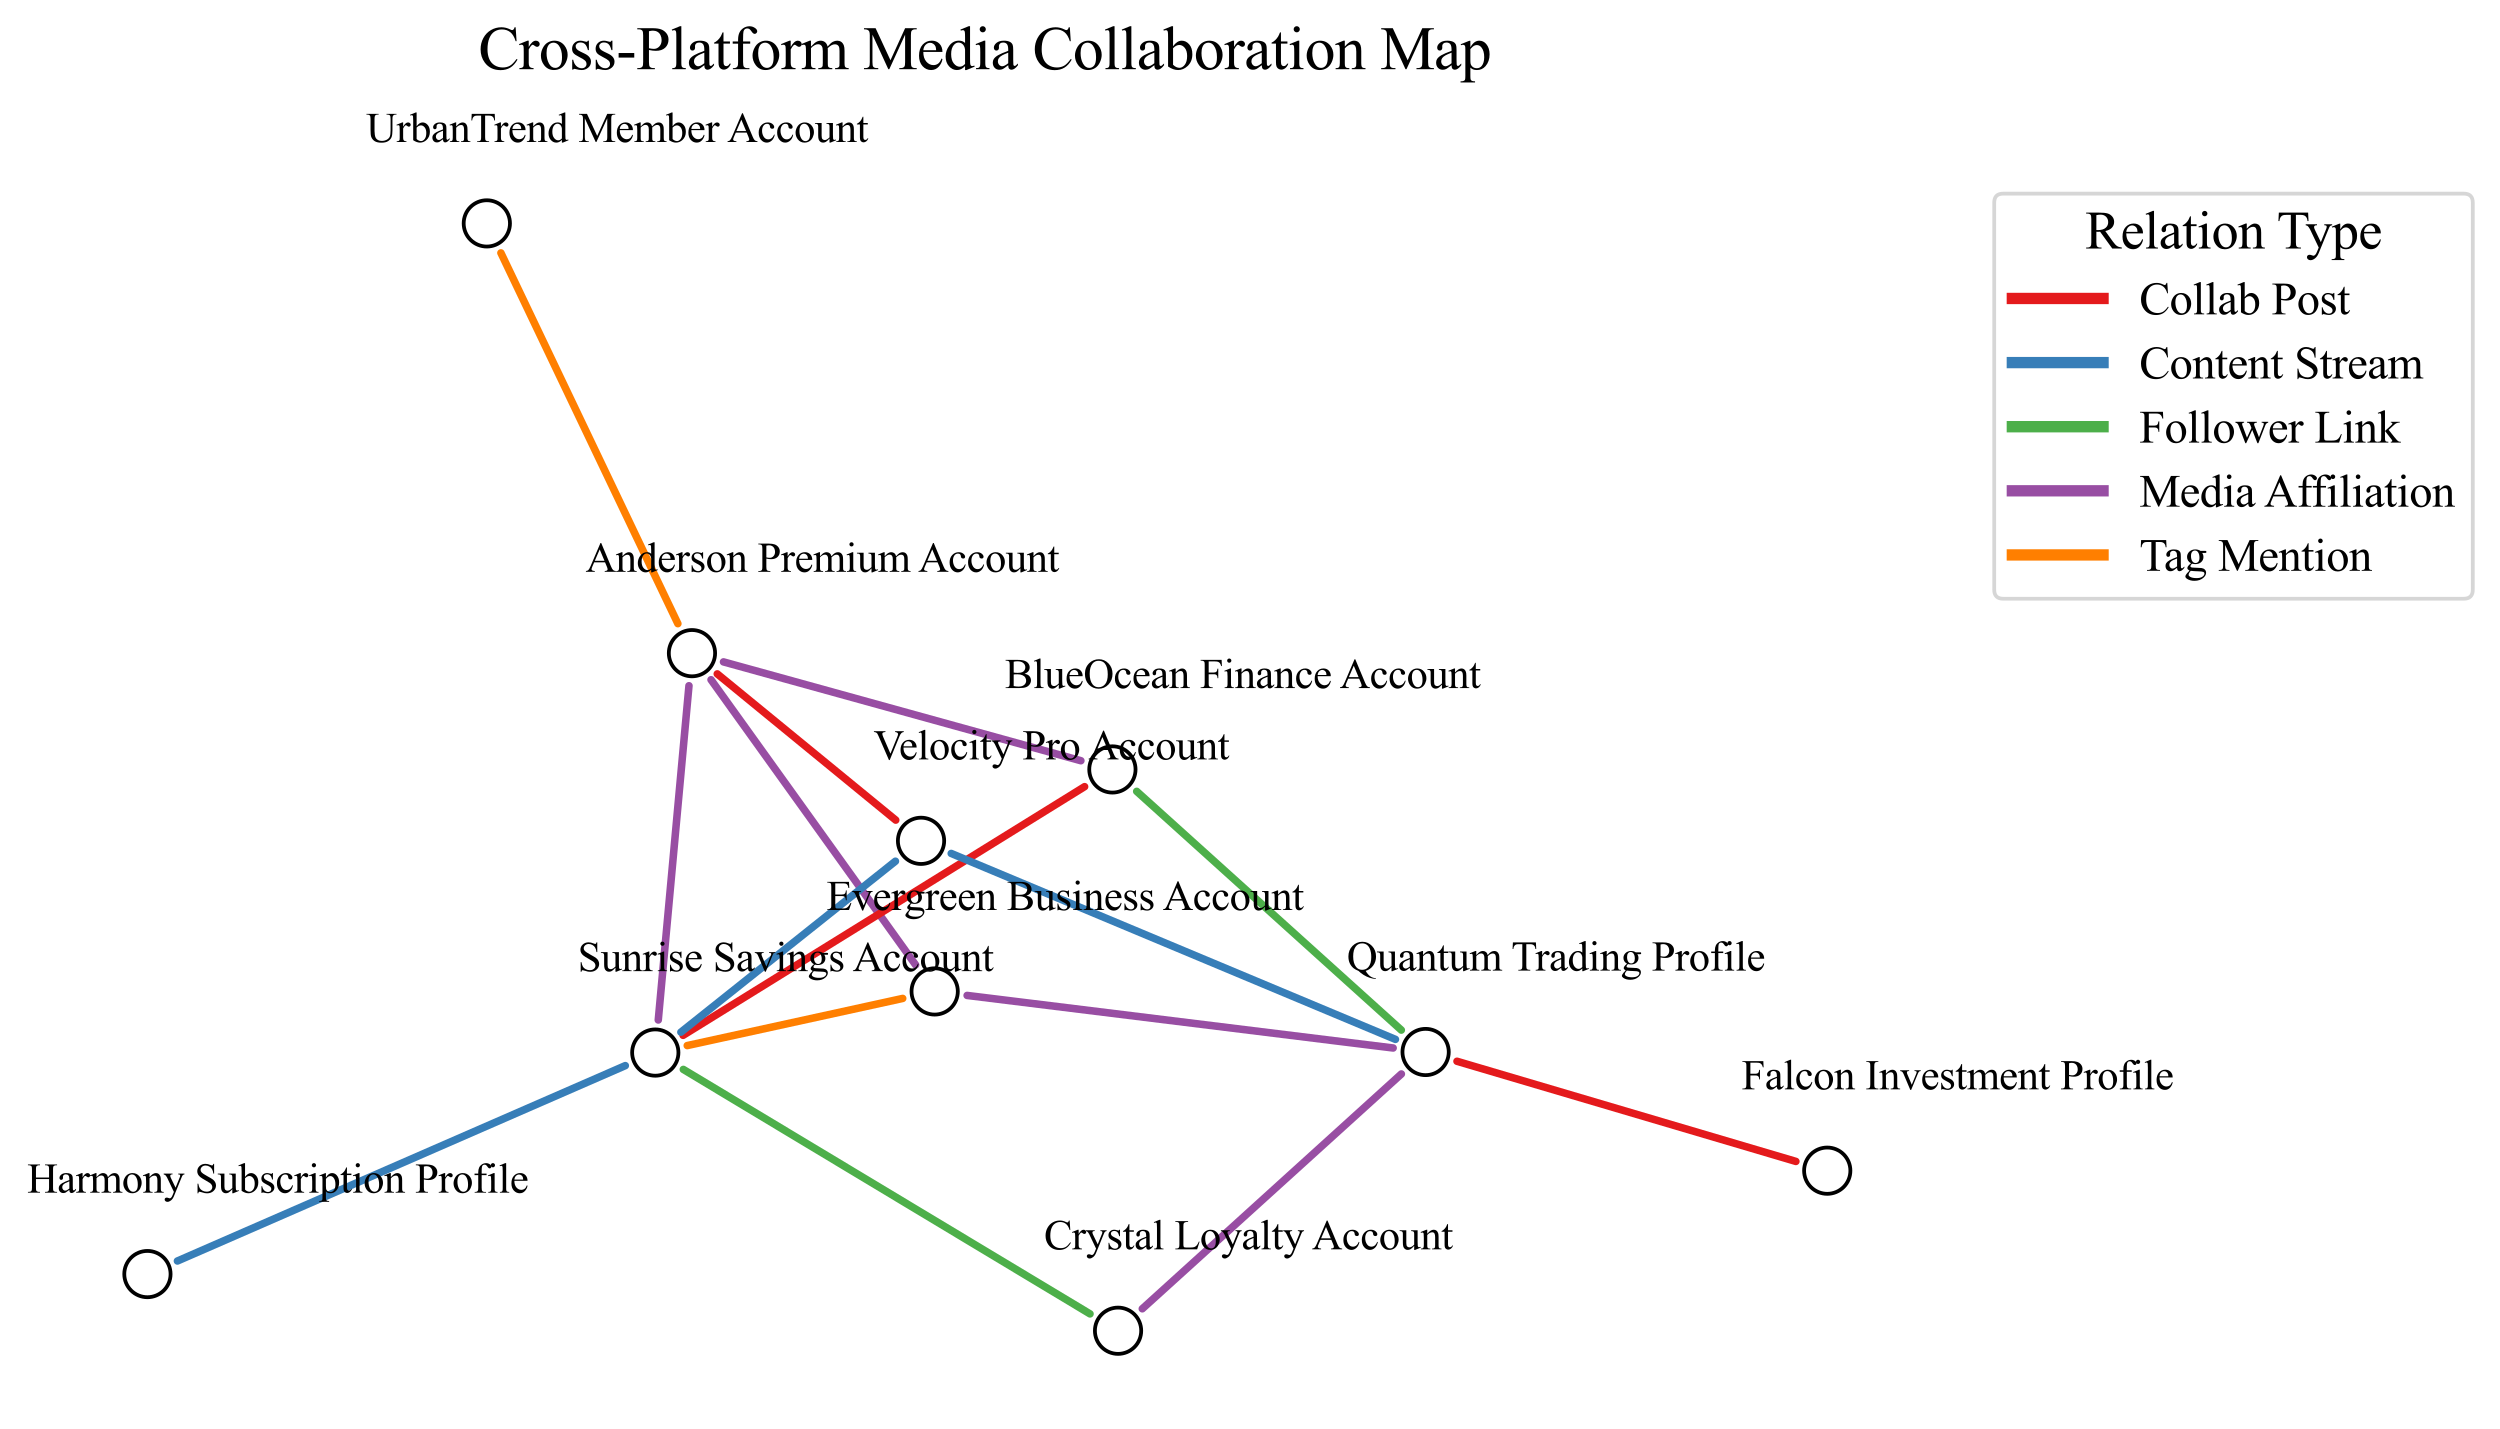 <?xml version="1.0" encoding="utf-8" standalone="no"?>
<!DOCTYPE svg PUBLIC "-//W3C//DTD SVG 1.1//EN"
  "http://www.w3.org/Graphics/SVG/1.1/DTD/svg11.dtd">
<svg xmlns:xlink="http://www.w3.org/1999/xlink" width="661.553pt" height="378.15pt" viewBox="0 0 661.553 378.15" xmlns="http://www.w3.org/2000/svg" version="1.1">
 <defs>
  <style type="text/css">*{stroke-linejoin: round; stroke-linecap: butt}</style>
 </defs>
 <g id="figure_1">
  <g id="patch_1">
   <path d="M 0 378.15 
L 661.553 378.15 
L 661.553 -0 
L 0 -0 
z
" style="fill: #ffffff"/>
  </g>
  <g id="axes_1">
   <g id="patch_2">
    <path d="M 179.379 165.031 
Q 155.965 115.98 132.552 66.929 
" clip-path="url(#p4d23feea8b)" style="fill: none; stroke: #ff7f00; stroke-width: 2; stroke-linecap: round"/>
   </g>
   <g id="patch_3">
    <path d="M 182.316 181.465 
Q 178.255 225.686 174.193 269.907 
" clip-path="url(#p4d23feea8b)" style="fill: none; stroke: #984ea3; stroke-width: 2; stroke-linecap: round"/>
   </g>
   <g id="patch_4">
    <path d="M 189.808 178.332 
Q 213.418 197.673 237.028 217.014 
" clip-path="url(#p4d23feea8b)" style="fill: none; stroke: #e41a1c; stroke-width: 2; stroke-linecap: round"/>
   </g>
   <g id="patch_5">
    <path d="M 188.155 179.877 
Q 215.221 217.599 242.286 255.32 
" clip-path="url(#p4d23feea8b)" style="fill: none; stroke: #984ea3; stroke-width: 2; stroke-linecap: round"/>
   </g>
   <g id="patch_6">
    <path d="M 191.457 175.152 
Q 238.739 188.228 286.02 201.303 
" clip-path="url(#p4d23feea8b)" style="fill: none; stroke: #984ea3; stroke-width: 2; stroke-linecap: round"/>
   </g>
   <g id="patch_7">
    <path d="M 180.766 273.969 
Q 233.885 241.069 287.005 208.169 
" clip-path="url(#p4d23feea8b)" style="fill: none; stroke: #e41a1c; stroke-width: 2; stroke-linecap: round"/>
   </g>
   <g id="patch_8">
    <path d="M 180.827 282.994 
Q 234.632 315.336 288.436 347.679 
" clip-path="url(#p4d23feea8b)" style="fill: none; stroke: #4daf4a; stroke-width: 2; stroke-linecap: round"/>
   </g>
   <g id="patch_9">
    <path d="M 180.177 273.132 
Q 208.563 250.515 236.949 227.899 
" clip-path="url(#p4d23feea8b)" style="fill: none; stroke: #377eb8; stroke-width: 2; stroke-linecap: round"/>
   </g>
   <g id="patch_10">
    <path d="M 165.466 281.991 
Q 106.209 307.838 46.952 333.685 
" clip-path="url(#p4d23feea8b)" style="fill: none; stroke: #377eb8; stroke-width: 2; stroke-linecap: round"/>
   </g>
   <g id="patch_11">
    <path d="M 181.862 276.679 
Q 210.368 270.442 238.874 264.206 
" clip-path="url(#p4d23feea8b)" style="fill: none; stroke: #ff7f00; stroke-width: 2; stroke-linecap: round"/>
   </g>
   <g id="patch_12">
    <path d="M 251.716 225.844 
Q 310.488 250.442 369.26 275.039 
" clip-path="url(#p4d23feea8b)" style="fill: none; stroke: #377eb8; stroke-width: 2; stroke-linecap: round"/>
   </g>
   <g id="patch_13">
    <path d="M 255.925 263.415 
Q 312.29 270.368 368.654 277.322 
" clip-path="url(#p4d23feea8b)" style="fill: none; stroke: #984ea3; stroke-width: 2; stroke-linecap: round"/>
   </g>
   <g id="patch_14">
    <path d="M 300.797 209.414 
Q 335.806 240.997 370.815 272.58 
" clip-path="url(#p4d23feea8b)" style="fill: none; stroke: #4daf4a; stroke-width: 2; stroke-linecap: round"/>
   </g>
   <g id="patch_15">
    <path d="M 302.277 346.328 
Q 336.553 315.263 370.83 284.199 
" clip-path="url(#p4d23feea8b)" style="fill: none; stroke: #984ea3; stroke-width: 2; stroke-linecap: round"/>
   </g>
   <g id="patch_16">
    <path d="M 385.554 280.837 
Q 430.388 294.086 475.223 307.335 
" clip-path="url(#p4d23feea8b)" style="fill: none; stroke: #e41a1c; stroke-width: 2; stroke-linecap: round"/>
   </g>
   <g id="PathCollection_1">
    <defs>
     <path id="m9870fd3d47" d="M 0 6.124 
C 1.624 6.124 3.182 5.478 4.33 4.33 
C 5.478 3.182 6.124 1.624 6.124 0 
C 6.124 -1.624 5.478 -3.182 4.33 -4.33 
C 3.182 -5.478 1.624 -6.124 0 -6.124 
C -1.624 -6.124 -3.182 -5.478 -4.33 -4.33 
C -5.478 -3.182 -6.124 -1.624 -6.124 0 
C -6.124 1.624 -5.478 3.182 -4.33 4.33 
C -3.182 5.478 -1.624 6.124 0 6.124 
z
" style="stroke: #000000"/>
    </defs>
    <g clip-path="url(#p4d23feea8b)">
     <use xlink:href="#m9870fd3d47" x="183.108" y="172.843" style="fill: #ffffff; stroke: #000000"/>
     <use xlink:href="#m9870fd3d47" x="128.823" y="59.116" style="fill: #ffffff; stroke: #000000"/>
     <use xlink:href="#m9870fd3d47" x="173.402" y="278.53" style="fill: #ffffff; stroke: #000000"/>
     <use xlink:href="#m9870fd3d47" x="243.725" y="222.5" style="fill: #ffffff; stroke: #000000"/>
     <use xlink:href="#m9870fd3d47" x="247.334" y="262.355" style="fill: #ffffff; stroke: #000000"/>
     <use xlink:href="#m9870fd3d47" x="294.365" y="203.611" style="fill: #ffffff; stroke: #000000"/>
     <use xlink:href="#m9870fd3d47" x="295.861" y="352.142" style="fill: #ffffff; stroke: #000000"/>
     <use xlink:href="#m9870fd3d47" x="39.014" y="337.148" style="fill: #ffffff; stroke: #000000"/>
     <use xlink:href="#m9870fd3d47" x="377.247" y="278.382" style="fill: #ffffff; stroke: #000000"/>
     <use xlink:href="#m9870fd3d47" x="483.526" y="309.788" style="fill: #ffffff; stroke: #000000"/>
    </g>
   </g>
   <g id="text_1">
    <!-- Cross-Platform Media Collaboration Map -->
    <g transform="translate(126.585 18.31) scale(0.16 -0.16)">
     <defs>
      <path id="TimesNewRomanPSMT-43" d="M 3853 4334 
L 3950 2894 
L 3853 2894 
Q 3659 3541 3300 3825 
Q 2941 4109 2438 4109 
Q 2016 4109 1675 3895 
Q 1334 3681 1139 3212 
Q 944 2744 944 2047 
Q 944 1472 1128 1050 
Q 1313 628 1683 403 
Q 2053 178 2528 178 
Q 2941 178 3256 354 
Q 3572 531 3950 1056 
L 4047 994 
Q 3728 428 3303 165 
Q 2878 -97 2294 -97 
Q 1241 -97 663 684 
Q 231 1266 231 2053 
Q 231 2688 515 3219 
Q 800 3750 1298 4042 
Q 1797 4334 2388 4334 
Q 2847 4334 3294 4109 
Q 3425 4041 3481 4041 
Q 3566 4041 3628 4100 
Q 3709 4184 3744 4334 
L 3853 4334 
z
" transform="scale(0.016)"/>
      <path id="TimesNewRomanPSMT-72" d="M 1038 2947 
L 1038 2303 
Q 1397 2947 1775 2947 
Q 1947 2947 2059 2842 
Q 2172 2738 2172 2600 
Q 2172 2478 2090 2393 
Q 2009 2309 1897 2309 
Q 1788 2309 1652 2417 
Q 1516 2525 1450 2525 
Q 1394 2525 1328 2463 
Q 1188 2334 1038 2041 
L 1038 669 
Q 1038 431 1097 309 
Q 1138 225 1241 169 
Q 1344 113 1538 113 
L 1538 0 
L 72 0 
L 72 113 
Q 291 113 397 181 
Q 475 231 506 341 
Q 522 394 522 644 
L 522 1753 
Q 522 2253 501 2348 
Q 481 2444 426 2487 
Q 372 2531 291 2531 
Q 194 2531 72 2484 
L 41 2597 
L 906 2947 
L 1038 2947 
z
" transform="scale(0.016)"/>
      <path id="TimesNewRomanPSMT-6f" d="M 1600 2947 
Q 2250 2947 2644 2453 
Q 2978 2031 2978 1484 
Q 2978 1100 2793 706 
Q 2609 313 2286 112 
Q 1963 -88 1566 -88 
Q 919 -88 538 428 
Q 216 863 216 1403 
Q 216 1797 411 2186 
Q 606 2575 925 2761 
Q 1244 2947 1600 2947 
z
M 1503 2744 
Q 1338 2744 1170 2645 
Q 1003 2547 900 2300 
Q 797 2053 797 1666 
Q 797 1041 1045 587 
Q 1294 134 1700 134 
Q 2003 134 2200 384 
Q 2397 634 2397 1244 
Q 2397 2006 2069 2444 
Q 1847 2744 1503 2744 
z
" transform="scale(0.016)"/>
      <path id="TimesNewRomanPSMT-73" d="M 2050 2947 
L 2050 1972 
L 1947 1972 
Q 1828 2431 1642 2597 
Q 1456 2763 1169 2763 
Q 950 2763 815 2647 
Q 681 2531 681 2391 
Q 681 2216 781 2091 
Q 878 1963 1175 1819 
L 1631 1597 
Q 2266 1288 2266 781 
Q 2266 391 1970 151 
Q 1675 -88 1309 -88 
Q 1047 -88 709 6 
Q 606 38 541 38 
Q 469 38 428 -44 
L 325 -44 
L 325 978 
L 428 978 
Q 516 541 762 319 
Q 1009 97 1316 97 
Q 1531 97 1667 223 
Q 1803 350 1803 528 
Q 1803 744 1651 891 
Q 1500 1038 1047 1263 
Q 594 1488 453 1669 
Q 313 1847 313 2119 
Q 313 2472 555 2709 
Q 797 2947 1181 2947 
Q 1350 2947 1591 2875 
Q 1750 2828 1803 2828 
Q 1853 2828 1881 2850 
Q 1909 2872 1947 2947 
L 2050 2947 
z
" transform="scale(0.016)"/>
      <path id="TimesNewRomanPSMT-2d" d="M 259 1672 
L 1875 1672 
L 1875 1200 
L 259 1200 
L 259 1672 
z
" transform="scale(0.016)"/>
      <path id="TimesNewRomanPSMT-50" d="M 1313 1984 
L 1313 750 
Q 1313 350 1400 253 
Q 1519 116 1759 116 
L 1922 116 
L 1922 0 
L 106 0 
L 106 116 
L 266 116 
Q 534 116 650 291 
Q 713 388 713 750 
L 713 3488 
Q 713 3888 628 3984 
Q 506 4122 266 4122 
L 106 4122 
L 106 4238 
L 1659 4238 
Q 2228 4238 2556 4120 
Q 2884 4003 3109 3725 
Q 3334 3447 3334 3066 
Q 3334 2547 2992 2222 
Q 2650 1897 2025 1897 
Q 1872 1897 1694 1919 
Q 1516 1941 1313 1984 
z
M 1313 2163 
Q 1478 2131 1606 2115 
Q 1734 2100 1825 2100 
Q 2150 2100 2386 2351 
Q 2622 2603 2622 3003 
Q 2622 3278 2509 3514 
Q 2397 3750 2190 3867 
Q 1984 3984 1722 3984 
Q 1563 3984 1313 3925 
L 1313 2163 
z
" transform="scale(0.016)"/>
      <path id="TimesNewRomanPSMT-6c" d="M 1184 4444 
L 1184 647 
Q 1184 378 1223 290 
Q 1263 203 1344 158 
Q 1425 113 1647 113 
L 1647 0 
L 244 0 
L 244 113 
Q 441 113 512 153 
Q 584 194 625 287 
Q 666 381 666 647 
L 666 3247 
Q 666 3731 644 3842 
Q 622 3953 573 3993 
Q 525 4034 450 4034 
Q 369 4034 244 3984 
L 191 4094 
L 1044 4444 
L 1184 4444 
z
" transform="scale(0.016)"/>
      <path id="TimesNewRomanPSMT-61" d="M 1822 413 
Q 1381 72 1269 19 
Q 1100 -59 909 -59 
Q 613 -59 420 144 
Q 228 347 228 678 
Q 228 888 322 1041 
Q 450 1253 767 1440 
Q 1084 1628 1822 1897 
L 1822 2009 
Q 1822 2438 1686 2597 
Q 1550 2756 1291 2756 
Q 1094 2756 978 2650 
Q 859 2544 859 2406 
L 866 2225 
Q 866 2081 792 2003 
Q 719 1925 600 1925 
Q 484 1925 411 2006 
Q 338 2088 338 2228 
Q 338 2497 613 2722 
Q 888 2947 1384 2947 
Q 1766 2947 2009 2819 
Q 2194 2722 2281 2516 
Q 2338 2381 2338 1966 
L 2338 994 
Q 2338 584 2353 492 
Q 2369 400 2405 369 
Q 2441 338 2488 338 
Q 2538 338 2575 359 
Q 2641 400 2828 588 
L 2828 413 
Q 2478 -56 2159 -56 
Q 2006 -56 1915 50 
Q 1825 156 1822 413 
z
M 1822 616 
L 1822 1706 
Q 1350 1519 1213 1441 
Q 966 1303 859 1153 
Q 753 1003 753 825 
Q 753 600 887 451 
Q 1022 303 1197 303 
Q 1434 303 1822 616 
z
" transform="scale(0.016)"/>
      <path id="TimesNewRomanPSMT-74" d="M 1031 3803 
L 1031 2863 
L 1700 2863 
L 1700 2644 
L 1031 2644 
L 1031 788 
Q 1031 509 1111 412 
Q 1191 316 1316 316 
Q 1419 316 1516 380 
Q 1613 444 1666 569 
L 1788 569 
Q 1678 263 1478 108 
Q 1278 -47 1066 -47 
Q 922 -47 784 33 
Q 647 113 581 261 
Q 516 409 516 719 
L 516 2644 
L 63 2644 
L 63 2747 
Q 234 2816 414 2980 
Q 594 3144 734 3369 
Q 806 3488 934 3803 
L 1031 3803 
z
" transform="scale(0.016)"/>
      <path id="TimesNewRomanPSMT-66" d="M 1319 2638 
L 1319 756 
Q 1319 356 1406 250 
Q 1522 113 1716 113 
L 1975 113 
L 1975 0 
L 266 0 
L 266 113 
L 394 113 
Q 519 113 622 175 
Q 725 238 764 344 
Q 803 450 803 756 
L 803 2638 
L 247 2638 
L 247 2863 
L 803 2863 
L 803 3050 
Q 803 3478 940 3775 
Q 1078 4072 1361 4255 
Q 1644 4438 1997 4438 
Q 2325 4438 2600 4225 
Q 2781 4084 2781 3909 
Q 2781 3816 2700 3733 
Q 2619 3650 2525 3650 
Q 2453 3650 2373 3701 
Q 2294 3753 2178 3923 
Q 2063 4094 1966 4153 
Q 1869 4213 1750 4213 
Q 1606 4213 1506 4136 
Q 1406 4059 1362 3898 
Q 1319 3738 1319 3069 
L 1319 2863 
L 2056 2863 
L 2056 2638 
L 1319 2638 
z
" transform="scale(0.016)"/>
      <path id="TimesNewRomanPSMT-6d" d="M 1050 2338 
Q 1363 2650 1419 2697 
Q 1559 2816 1721 2881 
Q 1884 2947 2044 2947 
Q 2313 2947 2506 2790 
Q 2700 2634 2766 2338 
Q 3088 2713 3309 2830 
Q 3531 2947 3766 2947 
Q 3994 2947 4170 2830 
Q 4347 2713 4450 2447 
Q 4519 2266 4519 1878 
L 4519 647 
Q 4519 378 4559 278 
Q 4591 209 4675 161 
Q 4759 113 4950 113 
L 4950 0 
L 3538 0 
L 3538 113 
L 3597 113 
Q 3781 113 3884 184 
Q 3956 234 3988 344 
Q 4000 397 4000 647 
L 4000 1878 
Q 4000 2228 3916 2372 
Q 3794 2572 3525 2572 
Q 3359 2572 3192 2489 
Q 3025 2406 2788 2181 
L 2781 2147 
L 2788 2013 
L 2788 647 
Q 2788 353 2820 281 
Q 2853 209 2943 161 
Q 3034 113 3253 113 
L 3253 0 
L 1806 0 
L 1806 113 
Q 2044 113 2133 169 
Q 2222 225 2256 338 
Q 2272 391 2272 647 
L 2272 1878 
Q 2272 2228 2169 2381 
Q 2031 2581 1784 2581 
Q 1616 2581 1450 2491 
Q 1191 2353 1050 2181 
L 1050 647 
Q 1050 366 1089 281 
Q 1128 197 1204 155 
Q 1281 113 1516 113 
L 1516 0 
L 100 0 
L 100 113 
Q 297 113 375 155 
Q 453 197 493 289 
Q 534 381 534 647 
L 534 1741 
Q 534 2213 506 2350 
Q 484 2453 437 2492 
Q 391 2531 309 2531 
Q 222 2531 100 2484 
L 53 2597 
L 916 2947 
L 1050 2947 
L 1050 2338 
z
" transform="scale(0.016)"/>
      <path id="TimesNewRomanPSMT-20" transform="scale(0.016)"/>
      <path id="TimesNewRomanPSMT-4d" d="M 2619 0 
L 981 3566 
L 981 734 
Q 981 344 1066 247 
Q 1181 116 1431 116 
L 1581 116 
L 1581 0 
L 106 0 
L 106 116 
L 256 116 
Q 525 116 638 278 
Q 706 378 706 734 
L 706 3503 
Q 706 3784 644 3909 
Q 600 4000 483 4061 
Q 366 4122 106 4122 
L 106 4238 
L 1306 4238 
L 2844 922 
L 4356 4238 
L 5556 4238 
L 5556 4122 
L 5409 4122 
Q 5138 4122 5025 3959 
Q 4956 3859 4956 3503 
L 4956 734 
Q 4956 344 5044 247 
Q 5159 116 5409 116 
L 5556 116 
L 5556 0 
L 3756 0 
L 3756 116 
L 3906 116 
Q 4178 116 4288 278 
Q 4356 378 4356 734 
L 4356 3566 
L 2722 0 
L 2619 0 
z
" transform="scale(0.016)"/>
      <path id="TimesNewRomanPSMT-65" d="M 681 1784 
Q 678 1147 991 784 
Q 1303 422 1725 422 
Q 2006 422 2214 576 
Q 2422 731 2563 1106 
L 2659 1044 
Q 2594 616 2278 264 
Q 1963 -88 1488 -88 
Q 972 -88 605 314 
Q 238 716 238 1394 
Q 238 2128 614 2539 
Q 991 2950 1559 2950 
Q 2041 2950 2350 2633 
Q 2659 2316 2659 1784 
L 681 1784 
z
M 681 1966 
L 2006 1966 
Q 1991 2241 1941 2353 
Q 1863 2528 1708 2628 
Q 1553 2728 1384 2728 
Q 1125 2728 920 2526 
Q 716 2325 681 1966 
z
" transform="scale(0.016)"/>
      <path id="TimesNewRomanPSMT-64" d="M 2222 322 
Q 2013 103 1813 7 
Q 1613 -88 1381 -88 
Q 913 -88 563 304 
Q 213 697 213 1313 
Q 213 1928 600 2439 
Q 988 2950 1597 2950 
Q 1975 2950 2222 2709 
L 2222 3238 
Q 2222 3728 2198 3840 
Q 2175 3953 2125 3993 
Q 2075 4034 2000 4034 
Q 1919 4034 1784 3984 
L 1744 4094 
L 2597 4444 
L 2738 4444 
L 2738 1134 
Q 2738 631 2761 520 
Q 2784 409 2836 365 
Q 2888 322 2956 322 
Q 3041 322 3181 375 
L 3216 266 
L 2366 -88 
L 2222 -88 
L 2222 322 
z
M 2222 541 
L 2222 2016 
Q 2203 2228 2109 2403 
Q 2016 2578 1861 2667 
Q 1706 2756 1559 2756 
Q 1284 2756 1069 2509 
Q 784 2184 784 1559 
Q 784 928 1059 592 
Q 1334 256 1672 256 
Q 1956 256 2222 541 
z
" transform="scale(0.016)"/>
      <path id="TimesNewRomanPSMT-69" d="M 928 4444 
Q 1059 4444 1151 4351 
Q 1244 4259 1244 4128 
Q 1244 3997 1151 3903 
Q 1059 3809 928 3809 
Q 797 3809 703 3903 
Q 609 3997 609 4128 
Q 609 4259 701 4351 
Q 794 4444 928 4444 
z
M 1188 2947 
L 1188 647 
Q 1188 378 1227 289 
Q 1266 200 1342 156 
Q 1419 113 1622 113 
L 1622 0 
L 231 0 
L 231 113 
Q 441 113 512 153 
Q 584 194 626 287 
Q 669 381 669 647 
L 669 1750 
Q 669 2216 641 2353 
Q 619 2453 572 2492 
Q 525 2531 444 2531 
Q 356 2531 231 2484 
L 188 2597 
L 1050 2947 
L 1188 2947 
z
" transform="scale(0.016)"/>
      <path id="TimesNewRomanPSMT-62" d="M 984 2369 
Q 1400 2947 1881 2947 
Q 2322 2947 2650 2570 
Q 2978 2194 2978 1541 
Q 2978 778 2472 313 
Q 2038 -88 1503 -88 
Q 1253 -88 995 3 
Q 738 94 469 275 
L 469 3241 
Q 469 3728 445 3840 
Q 422 3953 372 3993 
Q 322 4034 247 4034 
Q 159 4034 28 3984 
L -16 4094 
L 844 4444 
L 984 4444 
L 984 2369 
z
M 984 2169 
L 984 456 
Q 1144 300 1314 220 
Q 1484 141 1663 141 
Q 1947 141 2192 453 
Q 2438 766 2438 1363 
Q 2438 1913 2192 2208 
Q 1947 2503 1634 2503 
Q 1469 2503 1303 2419 
Q 1178 2356 984 2169 
z
" transform="scale(0.016)"/>
      <path id="TimesNewRomanPSMT-6e" d="M 1034 2341 
Q 1538 2947 1994 2947 
Q 2228 2947 2397 2830 
Q 2566 2713 2666 2444 
Q 2734 2256 2734 1869 
L 2734 647 
Q 2734 375 2778 278 
Q 2813 200 2889 156 
Q 2966 113 3172 113 
L 3172 0 
L 1756 0 
L 1756 113 
L 1816 113 
Q 2016 113 2095 173 
Q 2175 234 2206 353 
Q 2219 400 2219 647 
L 2219 1819 
Q 2219 2209 2117 2386 
Q 2016 2563 1775 2563 
Q 1403 2563 1034 2156 
L 1034 647 
Q 1034 356 1069 288 
Q 1113 197 1189 155 
Q 1266 113 1500 113 
L 1500 0 
L 84 0 
L 84 113 
L 147 113 
Q 366 113 442 223 
Q 519 334 519 647 
L 519 1709 
Q 519 2225 495 2337 
Q 472 2450 423 2490 
Q 375 2531 294 2531 
Q 206 2531 84 2484 
L 38 2597 
L 900 2947 
L 1034 2947 
L 1034 2341 
z
" transform="scale(0.016)"/>
      <path id="TimesNewRomanPSMT-70" d="M -6 2578 
L 875 2934 
L 994 2934 
L 994 2266 
Q 1216 2644 1439 2795 
Q 1663 2947 1909 2947 
Q 2341 2947 2628 2609 
Q 2981 2197 2981 1534 
Q 2981 794 2556 309 
Q 2206 -88 1675 -88 
Q 1444 -88 1275 -22 
Q 1150 25 994 166 
L 994 -706 
Q 994 -1000 1030 -1079 
Q 1066 -1159 1155 -1206 
Q 1244 -1253 1478 -1253 
L 1478 -1369 
L -22 -1369 
L -22 -1253 
L 56 -1253 
Q 228 -1256 350 -1188 
Q 409 -1153 442 -1076 
Q 475 -1000 475 -688 
L 475 2019 
Q 475 2297 450 2372 
Q 425 2447 370 2484 
Q 316 2522 222 2522 
Q 147 2522 31 2478 
L -6 2578 
z
M 994 2081 
L 994 1013 
Q 994 666 1022 556 
Q 1066 375 1236 237 
Q 1406 100 1666 100 
Q 1978 100 2172 344 
Q 2425 663 2425 1241 
Q 2425 1897 2138 2250 
Q 1938 2494 1663 2494 
Q 1513 2494 1366 2419 
Q 1253 2363 994 2081 
z
" transform="scale(0.016)"/>
     </defs>
     <use xlink:href="#TimesNewRomanPSMT-43"/>
     <use xlink:href="#TimesNewRomanPSMT-72" x="66.699"/>
     <use xlink:href="#TimesNewRomanPSMT-6f" x="100"/>
     <use xlink:href="#TimesNewRomanPSMT-73" x="150"/>
     <use xlink:href="#TimesNewRomanPSMT-73" x="188.916"/>
     <use xlink:href="#TimesNewRomanPSMT-2d" x="227.832"/>
     <use xlink:href="#TimesNewRomanPSMT-50" x="261.133"/>
     <use xlink:href="#TimesNewRomanPSMT-6c" x="316.748"/>
     <use xlink:href="#TimesNewRomanPSMT-61" x="344.531"/>
     <use xlink:href="#TimesNewRomanPSMT-74" x="388.916"/>
     <use xlink:href="#TimesNewRomanPSMT-66" x="416.699"/>
     <use xlink:href="#TimesNewRomanPSMT-6f" x="450"/>
     <use xlink:href="#TimesNewRomanPSMT-72" x="500"/>
     <use xlink:href="#TimesNewRomanPSMT-6d" x="533.301"/>
     <use xlink:href="#TimesNewRomanPSMT-20" x="611.084"/>
     <use xlink:href="#TimesNewRomanPSMT-4d" x="636.084"/>
     <use xlink:href="#TimesNewRomanPSMT-65" x="725"/>
     <use xlink:href="#TimesNewRomanPSMT-64" x="769.385"/>
     <use xlink:href="#TimesNewRomanPSMT-69" x="819.385"/>
     <use xlink:href="#TimesNewRomanPSMT-61" x="847.168"/>
     <use xlink:href="#TimesNewRomanPSMT-20" x="891.553"/>
     <use xlink:href="#TimesNewRomanPSMT-43" x="916.553"/>
     <use xlink:href="#TimesNewRomanPSMT-6f" x="983.252"/>
     <use xlink:href="#TimesNewRomanPSMT-6c" x="1033.252"/>
     <use xlink:href="#TimesNewRomanPSMT-6c" x="1061.035"/>
     <use xlink:href="#TimesNewRomanPSMT-61" x="1088.818"/>
     <use xlink:href="#TimesNewRomanPSMT-62" x="1133.203"/>
     <use xlink:href="#TimesNewRomanPSMT-6f" x="1183.203"/>
     <use xlink:href="#TimesNewRomanPSMT-72" x="1233.203"/>
     <use xlink:href="#TimesNewRomanPSMT-61" x="1266.504"/>
     <use xlink:href="#TimesNewRomanPSMT-74" x="1310.889"/>
     <use xlink:href="#TimesNewRomanPSMT-69" x="1338.672"/>
     <use xlink:href="#TimesNewRomanPSMT-6f" x="1366.455"/>
     <use xlink:href="#TimesNewRomanPSMT-6e" x="1416.455"/>
     <use xlink:href="#TimesNewRomanPSMT-20" x="1466.455"/>
     <use xlink:href="#TimesNewRomanPSMT-4d" x="1491.455"/>
     <use xlink:href="#TimesNewRomanPSMT-61" x="1580.371"/>
     <use xlink:href="#TimesNewRomanPSMT-70" x="1624.756"/>
    </g>
   </g>
   <g id="legend_1">
    <g id="patch_17">
     <path d="M 530.111 158.438 
L 651.953 158.438 
Q 654.353 158.438 654.353 156.038 
L 654.353 53.638 
Q 654.353 51.238 651.953 51.238 
L 530.111 51.238 
Q 527.711 51.238 527.711 53.638 
L 527.711 156.038 
Q 527.711 158.438 530.111 158.438 
z
" style="fill: #ffffff; opacity: 0.8; stroke: #cccccc; stroke-linejoin: miter"/>
    </g>
    <g id="text_2">
     <!-- Relation Type -->
     <g transform="translate(551.794 65.76) scale(0.14 -0.14)">
      <defs>
       <path id="TimesNewRomanPSMT-52" d="M 4325 0 
L 3194 0 
L 1759 1981 
Q 1600 1975 1500 1975 
Q 1459 1975 1412 1976 
Q 1366 1978 1316 1981 
L 1316 750 
Q 1316 350 1403 253 
Q 1522 116 1759 116 
L 1925 116 
L 1925 0 
L 109 0 
L 109 116 
L 269 116 
Q 538 116 653 291 
Q 719 388 719 750 
L 719 3488 
Q 719 3888 631 3984 
Q 509 4122 269 4122 
L 109 4122 
L 109 4238 
L 1653 4238 
Q 2328 4238 2648 4139 
Q 2969 4041 3192 3777 
Q 3416 3513 3416 3147 
Q 3416 2756 3161 2468 
Q 2906 2181 2372 2063 
L 3247 847 
Q 3547 428 3762 290 
Q 3978 153 4325 116 
L 4325 0 
z
M 1316 2178 
Q 1375 2178 1419 2176 
Q 1463 2175 1491 2175 
Q 2097 2175 2405 2437 
Q 2713 2700 2713 3106 
Q 2713 3503 2464 3751 
Q 2216 4000 1806 4000 
Q 1625 4000 1316 3941 
L 1316 2178 
z
" transform="scale(0.016)"/>
       <path id="TimesNewRomanPSMT-54" d="M 3703 4238 
L 3750 3244 
L 3631 3244 
Q 3597 3506 3538 3619 
Q 3441 3800 3280 3886 
Q 3119 3972 2856 3972 
L 2259 3972 
L 2259 734 
Q 2259 344 2344 247 
Q 2463 116 2709 116 
L 2856 116 
L 2856 0 
L 1059 0 
L 1059 116 
L 1209 116 
Q 1478 116 1591 278 
Q 1659 378 1659 734 
L 1659 3972 
L 1150 3972 
Q 853 3972 728 3928 
Q 566 3869 450 3700 
Q 334 3531 313 3244 
L 194 3244 
L 244 4238 
L 3703 4238 
z
" transform="scale(0.016)"/>
       <path id="TimesNewRomanPSMT-79" d="M 38 2863 
L 1372 2863 
L 1372 2747 
L 1306 2747 
Q 1166 2747 1095 2686 
Q 1025 2625 1025 2534 
Q 1025 2413 1128 2197 
L 1825 753 
L 2466 2334 
Q 2519 2463 2519 2588 
Q 2519 2644 2497 2672 
Q 2472 2706 2419 2726 
Q 2366 2747 2231 2747 
L 2231 2863 
L 3163 2863 
L 3163 2747 
Q 3047 2734 2984 2696 
Q 2922 2659 2847 2556 
Q 2819 2513 2741 2316 
L 1575 -541 
Q 1406 -956 1132 -1168 
Q 859 -1381 606 -1381 
Q 422 -1381 303 -1275 
Q 184 -1169 184 -1031 
Q 184 -900 270 -820 
Q 356 -741 506 -741 
Q 609 -741 788 -809 
Q 913 -856 944 -856 
Q 1038 -856 1148 -759 
Q 1259 -663 1372 -384 
L 1575 113 
L 547 2272 
Q 500 2369 397 2513 
Q 319 2622 269 2659 
Q 197 2709 38 2747 
L 38 2863 
z
" transform="scale(0.016)"/>
      </defs>
      <use xlink:href="#TimesNewRomanPSMT-52"/>
      <use xlink:href="#TimesNewRomanPSMT-65" x="66.699"/>
      <use xlink:href="#TimesNewRomanPSMT-6c" x="111.084"/>
      <use xlink:href="#TimesNewRomanPSMT-61" x="138.867"/>
      <use xlink:href="#TimesNewRomanPSMT-74" x="183.252"/>
      <use xlink:href="#TimesNewRomanPSMT-69" x="211.035"/>
      <use xlink:href="#TimesNewRomanPSMT-6f" x="238.818"/>
      <use xlink:href="#TimesNewRomanPSMT-6e" x="288.818"/>
      <use xlink:href="#TimesNewRomanPSMT-20" x="338.818"/>
      <use xlink:href="#TimesNewRomanPSMT-54" x="362.068"/>
      <use xlink:href="#TimesNewRomanPSMT-79" x="416.152"/>
      <use xlink:href="#TimesNewRomanPSMT-70" x="466.152"/>
      <use xlink:href="#TimesNewRomanPSMT-65" x="516.152"/>
     </g>
    </g>
    <g id="line2d_1">
     <path d="M 532.511 78.981 
L 544.511 78.981 
L 556.511 78.981 
" style="fill: none; stroke: #e41a1c; stroke-width: 3; stroke-linecap: square"/>
    </g>
    <g id="text_3">
     <!-- Collab Post -->
     <g transform="translate(566.111 83.181) scale(0.12 -0.12)">
      <use xlink:href="#TimesNewRomanPSMT-43"/>
      <use xlink:href="#TimesNewRomanPSMT-6f" x="66.699"/>
      <use xlink:href="#TimesNewRomanPSMT-6c" x="116.699"/>
      <use xlink:href="#TimesNewRomanPSMT-6c" x="144.482"/>
      <use xlink:href="#TimesNewRomanPSMT-61" x="172.266"/>
      <use xlink:href="#TimesNewRomanPSMT-62" x="216.65"/>
      <use xlink:href="#TimesNewRomanPSMT-20" x="266.65"/>
      <use xlink:href="#TimesNewRomanPSMT-50" x="291.65"/>
      <use xlink:href="#TimesNewRomanPSMT-6f" x="347.266"/>
      <use xlink:href="#TimesNewRomanPSMT-73" x="397.266"/>
      <use xlink:href="#TimesNewRomanPSMT-74" x="436.182"/>
     </g>
    </g>
    <g id="line2d_2">
     <path d="M 532.511 95.948 
L 544.511 95.948 
L 556.511 95.948 
" style="fill: none; stroke: #377eb8; stroke-width: 3; stroke-linecap: square"/>
    </g>
    <g id="text_4">
     <!-- Content Stream -->
     <g transform="translate(566.111 100.148) scale(0.12 -0.12)">
      <defs>
       <path id="TimesNewRomanPSMT-53" d="M 2934 4334 
L 2934 2869 
L 2819 2869 
Q 2763 3291 2617 3541 
Q 2472 3791 2203 3937 
Q 1934 4084 1647 4084 
Q 1322 4084 1109 3886 
Q 897 3688 897 3434 
Q 897 3241 1031 3081 
Q 1225 2847 1953 2456 
Q 2547 2138 2764 1967 
Q 2981 1797 3098 1565 
Q 3216 1334 3216 1081 
Q 3216 600 2842 251 
Q 2469 -97 1881 -97 
Q 1697 -97 1534 -69 
Q 1438 -53 1133 45 
Q 828 144 747 144 
Q 669 144 623 97 
Q 578 50 556 -97 
L 441 -97 
L 441 1356 
L 556 1356 
Q 638 900 775 673 
Q 913 447 1195 297 
Q 1478 147 1816 147 
Q 2206 147 2432 353 
Q 2659 559 2659 841 
Q 2659 997 2573 1156 
Q 2488 1316 2306 1453 
Q 2184 1547 1640 1851 
Q 1097 2156 867 2337 
Q 638 2519 519 2737 
Q 400 2956 400 3219 
Q 400 3675 750 4004 
Q 1100 4334 1641 4334 
Q 1978 4334 2356 4169 
Q 2531 4091 2603 4091 
Q 2684 4091 2736 4139 
Q 2788 4188 2819 4334 
L 2934 4334 
z
" transform="scale(0.016)"/>
      </defs>
      <use xlink:href="#TimesNewRomanPSMT-43"/>
      <use xlink:href="#TimesNewRomanPSMT-6f" x="66.699"/>
      <use xlink:href="#TimesNewRomanPSMT-6e" x="116.699"/>
      <use xlink:href="#TimesNewRomanPSMT-74" x="166.699"/>
      <use xlink:href="#TimesNewRomanPSMT-65" x="194.482"/>
      <use xlink:href="#TimesNewRomanPSMT-6e" x="238.867"/>
      <use xlink:href="#TimesNewRomanPSMT-74" x="288.867"/>
      <use xlink:href="#TimesNewRomanPSMT-20" x="316.65"/>
      <use xlink:href="#TimesNewRomanPSMT-53" x="341.65"/>
      <use xlink:href="#TimesNewRomanPSMT-74" x="397.266"/>
      <use xlink:href="#TimesNewRomanPSMT-72" x="425.049"/>
      <use xlink:href="#TimesNewRomanPSMT-65" x="458.35"/>
      <use xlink:href="#TimesNewRomanPSMT-61" x="502.734"/>
      <use xlink:href="#TimesNewRomanPSMT-6d" x="547.119"/>
     </g>
    </g>
    <g id="line2d_3">
     <path d="M 532.511 112.914 
L 544.511 112.914 
L 556.511 112.914 
" style="fill: none; stroke: #4daf4a; stroke-width: 3; stroke-linecap: square"/>
    </g>
    <g id="text_5">
     <!-- Follower Link -->
     <g transform="translate(566.111 117.114) scale(0.12 -0.12)">
      <defs>
       <path id="TimesNewRomanPSMT-46" d="M 1309 4006 
L 1309 2341 
L 2081 2341 
Q 2347 2341 2470 2458 
Q 2594 2575 2634 2922 
L 2750 2922 
L 2750 1488 
L 2634 1488 
Q 2631 1734 2570 1850 
Q 2509 1966 2401 2023 
Q 2294 2081 2081 2081 
L 1309 2081 
L 1309 750 
Q 1309 428 1350 325 
Q 1381 247 1481 191 
Q 1619 116 1769 116 
L 1922 116 
L 1922 0 
L 103 0 
L 103 116 
L 253 116 
Q 516 116 634 269 
Q 709 369 709 750 
L 709 3488 
Q 709 3809 669 3913 
Q 638 3991 541 4047 
Q 406 4122 253 4122 
L 103 4122 
L 103 4238 
L 3256 4238 
L 3297 3306 
L 3188 3306 
Q 3106 3603 2998 3742 
Q 2891 3881 2733 3943 
Q 2575 4006 2244 4006 
L 1309 4006 
z
" transform="scale(0.016)"/>
       <path id="TimesNewRomanPSMT-77" d="M 41 2863 
L 1241 2863 
L 1241 2747 
Q 1075 2734 1023 2687 
Q 972 2641 972 2553 
Q 972 2456 1025 2319 
L 1638 672 
L 2253 2013 
L 2091 2434 
Q 2016 2622 1894 2694 
Q 1825 2738 1638 2747 
L 1638 2863 
L 3000 2863 
L 3000 2747 
Q 2775 2738 2681 2666 
Q 2619 2616 2619 2506 
Q 2619 2444 2644 2378 
L 3294 734 
L 3897 2319 
Q 3959 2488 3959 2588 
Q 3959 2647 3898 2694 
Q 3838 2741 3659 2747 
L 3659 2863 
L 4563 2863 
L 4563 2747 
Q 4291 2706 4163 2378 
L 3206 -88 
L 3078 -88 
L 2363 1741 
L 1528 -88 
L 1413 -88 
L 494 2319 
Q 403 2547 315 2626 
Q 228 2706 41 2747 
L 41 2863 
z
" transform="scale(0.016)"/>
       <path id="TimesNewRomanPSMT-4c" d="M 3669 1172 
L 3772 1150 
L 3409 0 
L 128 0 
L 128 116 
L 288 116 
Q 556 116 672 291 
Q 738 391 738 753 
L 738 3488 
Q 738 3884 650 3984 
Q 528 4122 288 4122 
L 128 4122 
L 128 4238 
L 2047 4238 
L 2047 4122 
Q 1709 4125 1573 4059 
Q 1438 3994 1388 3894 
Q 1338 3794 1338 3416 
L 1338 753 
Q 1338 494 1388 397 
Q 1425 331 1503 300 
Q 1581 269 1991 269 
L 2300 269 
Q 2788 269 2984 341 
Q 3181 413 3343 595 
Q 3506 778 3669 1172 
z
" transform="scale(0.016)"/>
       <path id="TimesNewRomanPSMT-6b" d="M 1047 4444 
L 1047 1597 
L 1775 2259 
Q 2006 2472 2044 2528 
Q 2069 2566 2069 2603 
Q 2069 2666 2017 2711 
Q 1966 2756 1847 2763 
L 1847 2863 
L 3091 2863 
L 3091 2763 
Q 2834 2756 2664 2684 
Q 2494 2613 2291 2428 
L 1556 1750 
L 2291 822 
Q 2597 438 2703 334 
Q 2853 188 2966 144 
Q 3044 113 3238 113 
L 3238 0 
L 1847 0 
L 1847 113 
Q 1966 116 2008 148 
Q 2050 181 2050 241 
Q 2050 313 1925 472 
L 1047 1594 
L 1047 644 
Q 1047 366 1086 278 
Q 1125 191 1197 153 
Q 1269 116 1509 113 
L 1509 0 
L 53 0 
L 53 113 
Q 272 113 381 166 
Q 447 200 481 272 
Q 528 375 528 628 
L 528 3234 
Q 528 3731 506 3842 
Q 484 3953 434 3995 
Q 384 4038 303 4038 
Q 238 4038 106 3984 
L 53 4094 
L 903 4444 
L 1047 4444 
z
" transform="scale(0.016)"/>
      </defs>
      <use xlink:href="#TimesNewRomanPSMT-46"/>
      <use xlink:href="#TimesNewRomanPSMT-6f" x="55.615"/>
      <use xlink:href="#TimesNewRomanPSMT-6c" x="105.615"/>
      <use xlink:href="#TimesNewRomanPSMT-6c" x="133.398"/>
      <use xlink:href="#TimesNewRomanPSMT-6f" x="161.182"/>
      <use xlink:href="#TimesNewRomanPSMT-77" x="211.182"/>
      <use xlink:href="#TimesNewRomanPSMT-65" x="283.398"/>
      <use xlink:href="#TimesNewRomanPSMT-72" x="327.783"/>
      <use xlink:href="#TimesNewRomanPSMT-20" x="361.084"/>
      <use xlink:href="#TimesNewRomanPSMT-4c" x="386.084"/>
      <use xlink:href="#TimesNewRomanPSMT-69" x="447.168"/>
      <use xlink:href="#TimesNewRomanPSMT-6e" x="474.951"/>
      <use xlink:href="#TimesNewRomanPSMT-6b" x="524.951"/>
     </g>
    </g>
    <g id="line2d_4">
     <path d="M 532.511 129.881 
L 544.511 129.881 
L 556.511 129.881 
" style="fill: none; stroke: #984ea3; stroke-width: 3; stroke-linecap: square"/>
    </g>
    <g id="text_6">
     <!-- Media Affiliation -->
     <g transform="translate(566.111 134.081) scale(0.12 -0.12)">
      <defs>
       <path id="TimesNewRomanPSMT-41" d="M 2928 1419 
L 1288 1419 
L 1000 750 
Q 894 503 894 381 
Q 894 284 986 211 
Q 1078 138 1384 116 
L 1384 0 
L 50 0 
L 50 116 
Q 316 163 394 238 
Q 553 388 747 847 
L 2238 4334 
L 2347 4334 
L 3822 809 
Q 4000 384 4145 257 
Q 4291 131 4550 116 
L 4550 0 
L 2878 0 
L 2878 116 
Q 3131 128 3220 200 
Q 3309 272 3309 375 
Q 3309 513 3184 809 
L 2928 1419 
z
M 2841 1650 
L 2122 3363 
L 1384 1650 
L 2841 1650 
z
" transform="scale(0.016)"/>
      </defs>
      <use xlink:href="#TimesNewRomanPSMT-4d"/>
      <use xlink:href="#TimesNewRomanPSMT-65" x="88.916"/>
      <use xlink:href="#TimesNewRomanPSMT-64" x="133.301"/>
      <use xlink:href="#TimesNewRomanPSMT-69" x="183.301"/>
      <use xlink:href="#TimesNewRomanPSMT-61" x="211.084"/>
      <use xlink:href="#TimesNewRomanPSMT-20" x="255.469"/>
      <use xlink:href="#TimesNewRomanPSMT-41" x="274.969"/>
      <use xlink:href="#TimesNewRomanPSMT-66" x="347.186"/>
      <use xlink:href="#TimesNewRomanPSMT-66" x="378.736"/>
      <use xlink:href="#TimesNewRomanPSMT-69" x="412.037"/>
      <use xlink:href="#TimesNewRomanPSMT-6c" x="439.82"/>
      <use xlink:href="#TimesNewRomanPSMT-69" x="467.604"/>
      <use xlink:href="#TimesNewRomanPSMT-61" x="495.387"/>
      <use xlink:href="#TimesNewRomanPSMT-74" x="539.771"/>
      <use xlink:href="#TimesNewRomanPSMT-69" x="567.555"/>
      <use xlink:href="#TimesNewRomanPSMT-6f" x="595.338"/>
      <use xlink:href="#TimesNewRomanPSMT-6e" x="645.338"/>
     </g>
    </g>
    <g id="line2d_5">
     <path d="M 532.511 146.848 
L 544.511 146.848 
L 556.511 146.848 
" style="fill: none; stroke: #ff7f00; stroke-width: 3; stroke-linecap: square"/>
    </g>
    <g id="text_7">
     <!-- Tag Mention -->
     <g transform="translate(566.111 151.048) scale(0.12 -0.12)">
      <defs>
       <path id="TimesNewRomanPSMT-67" d="M 966 1044 
Q 703 1172 562 1401 
Q 422 1631 422 1909 
Q 422 2334 742 2640 
Q 1063 2947 1563 2947 
Q 1972 2947 2272 2747 
L 2878 2747 
Q 3013 2747 3034 2739 
Q 3056 2731 3066 2713 
Q 3084 2684 3084 2613 
Q 3084 2531 3069 2500 
Q 3059 2484 3036 2475 
Q 3013 2466 2878 2466 
L 2506 2466 
Q 2681 2241 2681 1891 
Q 2681 1491 2375 1206 
Q 2069 922 1553 922 
Q 1341 922 1119 984 
Q 981 866 932 777 
Q 884 688 884 625 
Q 884 572 936 522 
Q 988 472 1138 450 
Q 1225 438 1575 428 
Q 2219 413 2409 384 
Q 2700 344 2873 169 
Q 3047 -6 3047 -263 
Q 3047 -616 2716 -925 
Q 2228 -1381 1444 -1381 
Q 841 -1381 425 -1109 
Q 191 -953 191 -784 
Q 191 -709 225 -634 
Q 278 -519 444 -313 
Q 466 -284 763 25 
Q 600 122 533 198 
Q 466 275 466 372 
Q 466 481 555 628 
Q 644 775 966 1044 
z
M 1509 2797 
Q 1278 2797 1122 2612 
Q 966 2428 966 2047 
Q 966 1553 1178 1281 
Q 1341 1075 1591 1075 
Q 1828 1075 1981 1253 
Q 2134 1431 2134 1813 
Q 2134 2309 1919 2591 
Q 1759 2797 1509 2797 
z
M 934 0 
Q 788 -159 713 -296 
Q 638 -434 638 -550 
Q 638 -700 819 -813 
Q 1131 -1006 1722 -1006 
Q 2284 -1006 2551 -807 
Q 2819 -609 2819 -384 
Q 2819 -222 2659 -153 
Q 2497 -84 2016 -72 
Q 1313 -53 934 0 
z
" transform="scale(0.016)"/>
      </defs>
      <use xlink:href="#TimesNewRomanPSMT-54"/>
      <use xlink:href="#TimesNewRomanPSMT-61" x="54.084"/>
      <use xlink:href="#TimesNewRomanPSMT-67" x="98.469"/>
      <use xlink:href="#TimesNewRomanPSMT-20" x="148.469"/>
      <use xlink:href="#TimesNewRomanPSMT-4d" x="173.469"/>
      <use xlink:href="#TimesNewRomanPSMT-65" x="262.385"/>
      <use xlink:href="#TimesNewRomanPSMT-6e" x="306.77"/>
      <use xlink:href="#TimesNewRomanPSMT-74" x="356.77"/>
      <use xlink:href="#TimesNewRomanPSMT-69" x="384.553"/>
      <use xlink:href="#TimesNewRomanPSMT-6f" x="412.336"/>
      <use xlink:href="#TimesNewRomanPSMT-6e" x="462.336"/>
     </g>
    </g>
   </g>
   <g id="text_8">
    <!-- Anderson Premium Account -->
    <g transform="translate(154.96 151.311) scale(0.11 -0.11)">
     <defs>
      <path id="TimesNewRomanPSMT-75" d="M 2709 2863 
L 2709 1128 
Q 2709 631 2732 520 
Q 2756 409 2807 365 
Q 2859 322 2928 322 
Q 3025 322 3147 375 
L 3191 266 
L 2334 -88 
L 2194 -88 
L 2194 519 
Q 1825 119 1631 15 
Q 1438 -88 1222 -88 
Q 981 -88 804 51 
Q 628 191 559 409 
Q 491 628 491 1028 
L 491 2306 
Q 491 2509 447 2587 
Q 403 2666 317 2708 
Q 231 2750 6 2747 
L 6 2863 
L 1009 2863 
L 1009 947 
Q 1009 547 1148 422 
Q 1288 297 1484 297 
Q 1619 297 1789 381 
Q 1959 466 2194 703 
L 2194 2325 
Q 2194 2569 2105 2655 
Q 2016 2741 1734 2747 
L 1734 2863 
L 2709 2863 
z
" transform="scale(0.016)"/>
      <path id="TimesNewRomanPSMT-63" d="M 2631 1088 
Q 2516 522 2178 217 
Q 1841 -88 1431 -88 
Q 944 -88 581 321 
Q 219 731 219 1428 
Q 219 2103 620 2525 
Q 1022 2947 1584 2947 
Q 2006 2947 2278 2723 
Q 2550 2500 2550 2259 
Q 2550 2141 2473 2067 
Q 2397 1994 2259 1994 
Q 2075 1994 1981 2113 
Q 1928 2178 1911 2362 
Q 1894 2547 1784 2644 
Q 1675 2738 1481 2738 
Q 1169 2738 978 2506 
Q 725 2200 725 1697 
Q 725 1184 976 792 
Q 1228 400 1656 400 
Q 1963 400 2206 609 
Q 2378 753 2541 1131 
L 2631 1088 
z
" transform="scale(0.016)"/>
     </defs>
     <use xlink:href="#TimesNewRomanPSMT-41"/>
     <use xlink:href="#TimesNewRomanPSMT-6e" x="72.217"/>
     <use xlink:href="#TimesNewRomanPSMT-64" x="122.217"/>
     <use xlink:href="#TimesNewRomanPSMT-65" x="172.217"/>
     <use xlink:href="#TimesNewRomanPSMT-72" x="216.602"/>
     <use xlink:href="#TimesNewRomanPSMT-73" x="249.902"/>
     <use xlink:href="#TimesNewRomanPSMT-6f" x="288.818"/>
     <use xlink:href="#TimesNewRomanPSMT-6e" x="338.818"/>
     <use xlink:href="#TimesNewRomanPSMT-20" x="388.818"/>
     <use xlink:href="#TimesNewRomanPSMT-50" x="413.818"/>
     <use xlink:href="#TimesNewRomanPSMT-72" x="469.434"/>
     <use xlink:href="#TimesNewRomanPSMT-65" x="502.734"/>
     <use xlink:href="#TimesNewRomanPSMT-6d" x="547.119"/>
     <use xlink:href="#TimesNewRomanPSMT-69" x="624.902"/>
     <use xlink:href="#TimesNewRomanPSMT-75" x="652.686"/>
     <use xlink:href="#TimesNewRomanPSMT-6d" x="702.686"/>
     <use xlink:href="#TimesNewRomanPSMT-20" x="780.469"/>
     <use xlink:href="#TimesNewRomanPSMT-41" x="799.969"/>
     <use xlink:href="#TimesNewRomanPSMT-63" x="872.186"/>
     <use xlink:href="#TimesNewRomanPSMT-63" x="916.57"/>
     <use xlink:href="#TimesNewRomanPSMT-6f" x="960.955"/>
     <use xlink:href="#TimesNewRomanPSMT-75" x="1010.955"/>
     <use xlink:href="#TimesNewRomanPSMT-6e" x="1060.955"/>
     <use xlink:href="#TimesNewRomanPSMT-74" x="1110.955"/>
    </g>
   </g>
   <g id="text_9">
    <!-- UrbanTrend Member Account -->
    <g transform="translate(96.908 37.584) scale(0.11 -0.11)">
     <defs>
      <path id="TimesNewRomanPSMT-55" d="M 3053 4122 
L 3053 4238 
L 4553 4238 
L 4553 4122 
L 4394 4122 
Q 4144 4122 4009 3913 
Q 3944 3816 3944 3463 
L 3944 1744 
Q 3944 1106 3817 754 
Q 3691 403 3320 151 
Q 2950 -100 2313 -100 
Q 1619 -100 1259 140 
Q 900 381 750 788 
Q 650 1066 650 1831 
L 650 3488 
Q 650 3878 542 4000 
Q 434 4122 194 4122 
L 34 4122 
L 34 4238 
L 1866 4238 
L 1866 4122 
L 1703 4122 
Q 1441 4122 1328 3956 
Q 1250 3844 1250 3488 
L 1250 1641 
Q 1250 1394 1295 1075 
Q 1341 756 1459 578 
Q 1578 400 1801 284 
Q 2025 169 2350 169 
Q 2766 169 3094 350 
Q 3422 531 3542 814 
Q 3663 1097 3663 1772 
L 3663 3488 
Q 3663 3884 3575 3984 
Q 3453 4122 3213 4122 
L 3053 4122 
z
" transform="scale(0.016)"/>
     </defs>
     <use xlink:href="#TimesNewRomanPSMT-55"/>
     <use xlink:href="#TimesNewRomanPSMT-72" x="72.217"/>
     <use xlink:href="#TimesNewRomanPSMT-62" x="105.518"/>
     <use xlink:href="#TimesNewRomanPSMT-61" x="155.518"/>
     <use xlink:href="#TimesNewRomanPSMT-6e" x="199.902"/>
     <use xlink:href="#TimesNewRomanPSMT-54" x="249.902"/>
     <use xlink:href="#TimesNewRomanPSMT-72" x="307.486"/>
     <use xlink:href="#TimesNewRomanPSMT-65" x="340.787"/>
     <use xlink:href="#TimesNewRomanPSMT-6e" x="385.172"/>
     <use xlink:href="#TimesNewRomanPSMT-64" x="435.172"/>
     <use xlink:href="#TimesNewRomanPSMT-20" x="485.172"/>
     <use xlink:href="#TimesNewRomanPSMT-4d" x="510.172"/>
     <use xlink:href="#TimesNewRomanPSMT-65" x="599.088"/>
     <use xlink:href="#TimesNewRomanPSMT-6d" x="643.473"/>
     <use xlink:href="#TimesNewRomanPSMT-62" x="721.256"/>
     <use xlink:href="#TimesNewRomanPSMT-65" x="771.256"/>
     <use xlink:href="#TimesNewRomanPSMT-72" x="815.641"/>
     <use xlink:href="#TimesNewRomanPSMT-20" x="848.941"/>
     <use xlink:href="#TimesNewRomanPSMT-41" x="868.441"/>
     <use xlink:href="#TimesNewRomanPSMT-63" x="940.658"/>
     <use xlink:href="#TimesNewRomanPSMT-63" x="985.043"/>
     <use xlink:href="#TimesNewRomanPSMT-6f" x="1029.428"/>
     <use xlink:href="#TimesNewRomanPSMT-75" x="1079.428"/>
     <use xlink:href="#TimesNewRomanPSMT-6e" x="1129.428"/>
     <use xlink:href="#TimesNewRomanPSMT-74" x="1179.428"/>
    </g>
   </g>
   <g id="text_10">
    <!-- Sunrise Savings Account -->
    <g transform="translate(152.886 256.988) scale(0.11 -0.11)">
     <defs>
      <path id="TimesNewRomanPSMT-76" d="M 53 2863 
L 1400 2863 
L 1400 2747 
L 1313 2747 
Q 1191 2747 1127 2687 
Q 1063 2628 1063 2528 
Q 1063 2419 1128 2269 
L 1794 688 
L 2463 2328 
Q 2534 2503 2534 2594 
Q 2534 2638 2509 2666 
Q 2475 2713 2422 2730 
Q 2369 2747 2206 2747 
L 2206 2863 
L 3141 2863 
L 3141 2747 
Q 2978 2734 2916 2681 
Q 2806 2588 2719 2369 
L 1703 -88 
L 1575 -88 
L 553 2328 
Q 484 2497 421 2570 
Q 359 2644 263 2694 
Q 209 2722 53 2747 
L 53 2863 
z
" transform="scale(0.016)"/>
     </defs>
     <use xlink:href="#TimesNewRomanPSMT-53"/>
     <use xlink:href="#TimesNewRomanPSMT-75" x="55.615"/>
     <use xlink:href="#TimesNewRomanPSMT-6e" x="105.615"/>
     <use xlink:href="#TimesNewRomanPSMT-72" x="155.615"/>
     <use xlink:href="#TimesNewRomanPSMT-69" x="188.916"/>
     <use xlink:href="#TimesNewRomanPSMT-73" x="216.699"/>
     <use xlink:href="#TimesNewRomanPSMT-65" x="255.615"/>
     <use xlink:href="#TimesNewRomanPSMT-20" x="300"/>
     <use xlink:href="#TimesNewRomanPSMT-53" x="325"/>
     <use xlink:href="#TimesNewRomanPSMT-61" x="380.615"/>
     <use xlink:href="#TimesNewRomanPSMT-76" x="425"/>
     <use xlink:href="#TimesNewRomanPSMT-69" x="475"/>
     <use xlink:href="#TimesNewRomanPSMT-6e" x="502.783"/>
     <use xlink:href="#TimesNewRomanPSMT-67" x="552.783"/>
     <use xlink:href="#TimesNewRomanPSMT-73" x="602.783"/>
     <use xlink:href="#TimesNewRomanPSMT-20" x="641.699"/>
     <use xlink:href="#TimesNewRomanPSMT-41" x="661.199"/>
     <use xlink:href="#TimesNewRomanPSMT-63" x="733.416"/>
     <use xlink:href="#TimesNewRomanPSMT-63" x="777.801"/>
     <use xlink:href="#TimesNewRomanPSMT-6f" x="822.186"/>
     <use xlink:href="#TimesNewRomanPSMT-75" x="872.186"/>
     <use xlink:href="#TimesNewRomanPSMT-6e" x="922.186"/>
     <use xlink:href="#TimesNewRomanPSMT-74" x="972.186"/>
    </g>
   </g>
   <g id="text_11">
    <!-- Velocity Pro Account -->
    <g transform="translate(231.161 200.958) scale(0.11 -0.11)">
     <defs>
      <path id="TimesNewRomanPSMT-56" d="M 4544 4238 
L 4544 4122 
Q 4319 4081 4203 3978 
Q 4038 3825 3909 3509 
L 2431 -97 
L 2316 -97 
L 728 3556 
Q 606 3838 556 3900 
Q 478 3997 364 4051 
Q 250 4106 56 4122 
L 56 4238 
L 1788 4238 
L 1788 4122 
Q 1494 4094 1406 4022 
Q 1319 3950 1319 3838 
Q 1319 3681 1463 3350 
L 2541 866 
L 3541 3319 
Q 3688 3681 3688 3822 
Q 3688 3913 3597 3995 
Q 3506 4078 3291 4113 
Q 3275 4116 3238 4122 
L 3238 4238 
L 4544 4238 
z
" transform="scale(0.016)"/>
     </defs>
     <use xlink:href="#TimesNewRomanPSMT-56"/>
     <use xlink:href="#TimesNewRomanPSMT-65" x="61.092"/>
     <use xlink:href="#TimesNewRomanPSMT-6c" x="105.477"/>
     <use xlink:href="#TimesNewRomanPSMT-6f" x="133.26"/>
     <use xlink:href="#TimesNewRomanPSMT-63" x="183.26"/>
     <use xlink:href="#TimesNewRomanPSMT-69" x="227.645"/>
     <use xlink:href="#TimesNewRomanPSMT-74" x="255.428"/>
     <use xlink:href="#TimesNewRomanPSMT-79" x="283.211"/>
     <use xlink:href="#TimesNewRomanPSMT-20" x="333.211"/>
     <use xlink:href="#TimesNewRomanPSMT-50" x="358.211"/>
     <use xlink:href="#TimesNewRomanPSMT-72" x="413.826"/>
     <use xlink:href="#TimesNewRomanPSMT-6f" x="447.127"/>
     <use xlink:href="#TimesNewRomanPSMT-20" x="497.127"/>
     <use xlink:href="#TimesNewRomanPSMT-41" x="516.627"/>
     <use xlink:href="#TimesNewRomanPSMT-63" x="588.844"/>
     <use xlink:href="#TimesNewRomanPSMT-63" x="633.229"/>
     <use xlink:href="#TimesNewRomanPSMT-6f" x="677.613"/>
     <use xlink:href="#TimesNewRomanPSMT-75" x="727.613"/>
     <use xlink:href="#TimesNewRomanPSMT-6e" x="777.613"/>
     <use xlink:href="#TimesNewRomanPSMT-74" x="827.613"/>
    </g>
   </g>
   <g id="text_12">
    <!-- Evergreen Business Account -->
    <g transform="translate(218.676 240.813) scale(0.11 -0.11)">
     <defs>
      <path id="TimesNewRomanPSMT-45" d="M 1338 4006 
L 1338 2331 
L 2269 2331 
Q 2631 2331 2753 2441 
Q 2916 2584 2934 2947 
L 3050 2947 
L 3050 1472 
L 2934 1472 
Q 2891 1781 2847 1869 
Q 2791 1978 2662 2040 
Q 2534 2103 2269 2103 
L 1338 2103 
L 1338 706 
Q 1338 425 1363 364 
Q 1388 303 1450 267 
Q 1513 231 1688 231 
L 2406 231 
Q 2766 231 2928 281 
Q 3091 331 3241 478 
Q 3434 672 3638 1063 
L 3763 1063 
L 3397 0 
L 131 0 
L 131 116 
L 281 116 
Q 431 116 566 188 
Q 666 238 702 338 
Q 738 438 738 747 
L 738 3500 
Q 738 3903 656 3997 
Q 544 4122 281 4122 
L 131 4122 
L 131 4238 
L 3397 4238 
L 3444 3309 
L 3322 3309 
Q 3256 3644 3176 3769 
Q 3097 3894 2941 3959 
Q 2816 4006 2500 4006 
L 1338 4006 
z
" transform="scale(0.016)"/>
      <path id="TimesNewRomanPSMT-42" d="M 2956 2163 
Q 3397 2069 3616 1863 
Q 3919 1575 3919 1159 
Q 3919 844 3719 555 
Q 3519 266 3170 133 
Q 2822 0 2106 0 
L 106 0 
L 106 116 
L 266 116 
Q 531 116 647 284 
Q 719 394 719 750 
L 719 3488 
Q 719 3881 628 3984 
Q 506 4122 266 4122 
L 106 4122 
L 106 4238 
L 1938 4238 
Q 2450 4238 2759 4163 
Q 3228 4050 3475 3764 
Q 3722 3478 3722 3106 
Q 3722 2788 3528 2536 
Q 3334 2284 2956 2163 
z
M 1319 2331 
Q 1434 2309 1582 2298 
Q 1731 2288 1909 2288 
Q 2366 2288 2595 2386 
Q 2825 2484 2947 2687 
Q 3069 2891 3069 3131 
Q 3069 3503 2766 3765 
Q 2463 4028 1881 4028 
Q 1569 4028 1319 3959 
L 1319 2331 
z
M 1319 306 
Q 1681 222 2034 222 
Q 2600 222 2897 476 
Q 3194 731 3194 1106 
Q 3194 1353 3059 1581 
Q 2925 1809 2622 1940 
Q 2319 2072 1872 2072 
Q 1678 2072 1540 2065 
Q 1403 2059 1319 2044 
L 1319 306 
z
" transform="scale(0.016)"/>
     </defs>
     <use xlink:href="#TimesNewRomanPSMT-45"/>
     <use xlink:href="#TimesNewRomanPSMT-76" x="61.084"/>
     <use xlink:href="#TimesNewRomanPSMT-65" x="111.084"/>
     <use xlink:href="#TimesNewRomanPSMT-72" x="155.469"/>
     <use xlink:href="#TimesNewRomanPSMT-67" x="187.02"/>
     <use xlink:href="#TimesNewRomanPSMT-72" x="237.02"/>
     <use xlink:href="#TimesNewRomanPSMT-65" x="270.32"/>
     <use xlink:href="#TimesNewRomanPSMT-65" x="314.705"/>
     <use xlink:href="#TimesNewRomanPSMT-6e" x="359.09"/>
     <use xlink:href="#TimesNewRomanPSMT-20" x="409.09"/>
     <use xlink:href="#TimesNewRomanPSMT-42" x="434.09"/>
     <use xlink:href="#TimesNewRomanPSMT-75" x="500.789"/>
     <use xlink:href="#TimesNewRomanPSMT-73" x="550.789"/>
     <use xlink:href="#TimesNewRomanPSMT-69" x="589.705"/>
     <use xlink:href="#TimesNewRomanPSMT-6e" x="617.488"/>
     <use xlink:href="#TimesNewRomanPSMT-65" x="667.488"/>
     <use xlink:href="#TimesNewRomanPSMT-73" x="711.873"/>
     <use xlink:href="#TimesNewRomanPSMT-73" x="750.789"/>
     <use xlink:href="#TimesNewRomanPSMT-20" x="789.705"/>
     <use xlink:href="#TimesNewRomanPSMT-41" x="809.205"/>
     <use xlink:href="#TimesNewRomanPSMT-63" x="881.422"/>
     <use xlink:href="#TimesNewRomanPSMT-63" x="925.807"/>
     <use xlink:href="#TimesNewRomanPSMT-6f" x="970.191"/>
     <use xlink:href="#TimesNewRomanPSMT-75" x="1020.191"/>
     <use xlink:href="#TimesNewRomanPSMT-6e" x="1070.191"/>
     <use xlink:href="#TimesNewRomanPSMT-74" x="1120.191"/>
    </g>
   </g>
   <g id="text_13">
    <!-- BlueOcean Finance Account -->
    <g transform="translate(265.922 182.079) scale(0.11 -0.11)">
     <defs>
      <path id="TimesNewRomanPSMT-4f" d="M 2341 4334 
Q 3166 4334 3770 3707 
Q 4375 3081 4375 2144 
Q 4375 1178 3765 540 
Q 3156 -97 2291 -97 
Q 1416 -97 820 525 
Q 225 1147 225 2134 
Q 225 3144 913 3781 
Q 1509 4334 2341 4334 
z
M 2281 4106 
Q 1713 4106 1369 3684 
Q 941 3159 941 2147 
Q 941 1109 1384 550 
Q 1725 125 2284 125 
Q 2881 125 3270 590 
Q 3659 1056 3659 2059 
Q 3659 3147 3231 3681 
Q 2888 4106 2281 4106 
z
" transform="scale(0.016)"/>
     </defs>
     <use xlink:href="#TimesNewRomanPSMT-42"/>
     <use xlink:href="#TimesNewRomanPSMT-6c" x="66.699"/>
     <use xlink:href="#TimesNewRomanPSMT-75" x="94.482"/>
     <use xlink:href="#TimesNewRomanPSMT-65" x="144.482"/>
     <use xlink:href="#TimesNewRomanPSMT-4f" x="188.867"/>
     <use xlink:href="#TimesNewRomanPSMT-63" x="261.084"/>
     <use xlink:href="#TimesNewRomanPSMT-65" x="305.469"/>
     <use xlink:href="#TimesNewRomanPSMT-61" x="349.854"/>
     <use xlink:href="#TimesNewRomanPSMT-6e" x="394.238"/>
     <use xlink:href="#TimesNewRomanPSMT-20" x="444.238"/>
     <use xlink:href="#TimesNewRomanPSMT-46" x="469.238"/>
     <use xlink:href="#TimesNewRomanPSMT-69" x="524.854"/>
     <use xlink:href="#TimesNewRomanPSMT-6e" x="552.637"/>
     <use xlink:href="#TimesNewRomanPSMT-61" x="602.637"/>
     <use xlink:href="#TimesNewRomanPSMT-6e" x="647.021"/>
     <use xlink:href="#TimesNewRomanPSMT-63" x="697.021"/>
     <use xlink:href="#TimesNewRomanPSMT-65" x="741.406"/>
     <use xlink:href="#TimesNewRomanPSMT-20" x="785.791"/>
     <use xlink:href="#TimesNewRomanPSMT-41" x="805.291"/>
     <use xlink:href="#TimesNewRomanPSMT-63" x="877.508"/>
     <use xlink:href="#TimesNewRomanPSMT-63" x="921.893"/>
     <use xlink:href="#TimesNewRomanPSMT-6f" x="966.277"/>
     <use xlink:href="#TimesNewRomanPSMT-75" x="1016.277"/>
     <use xlink:href="#TimesNewRomanPSMT-6e" x="1066.277"/>
     <use xlink:href="#TimesNewRomanPSMT-74" x="1116.277"/>
    </g>
   </g>
   <g id="text_14">
    <!-- Crystal Loyalty Account -->
    <g transform="translate(276.269 330.6) scale(0.11 -0.11)">
     <use xlink:href="#TimesNewRomanPSMT-43"/>
     <use xlink:href="#TimesNewRomanPSMT-72" x="66.699"/>
     <use xlink:href="#TimesNewRomanPSMT-79" x="100"/>
     <use xlink:href="#TimesNewRomanPSMT-73" x="150"/>
     <use xlink:href="#TimesNewRomanPSMT-74" x="188.916"/>
     <use xlink:href="#TimesNewRomanPSMT-61" x="216.699"/>
     <use xlink:href="#TimesNewRomanPSMT-6c" x="261.084"/>
     <use xlink:href="#TimesNewRomanPSMT-20" x="288.867"/>
     <use xlink:href="#TimesNewRomanPSMT-4c" x="313.867"/>
     <use xlink:href="#TimesNewRomanPSMT-6f" x="374.951"/>
     <use xlink:href="#TimesNewRomanPSMT-79" x="424.951"/>
     <use xlink:href="#TimesNewRomanPSMT-61" x="474.951"/>
     <use xlink:href="#TimesNewRomanPSMT-6c" x="519.336"/>
     <use xlink:href="#TimesNewRomanPSMT-74" x="547.119"/>
     <use xlink:href="#TimesNewRomanPSMT-79" x="574.902"/>
     <use xlink:href="#TimesNewRomanPSMT-20" x="624.902"/>
     <use xlink:href="#TimesNewRomanPSMT-41" x="644.402"/>
     <use xlink:href="#TimesNewRomanPSMT-63" x="716.619"/>
     <use xlink:href="#TimesNewRomanPSMT-63" x="761.004"/>
     <use xlink:href="#TimesNewRomanPSMT-6f" x="805.389"/>
     <use xlink:href="#TimesNewRomanPSMT-75" x="855.389"/>
     <use xlink:href="#TimesNewRomanPSMT-6e" x="905.389"/>
     <use xlink:href="#TimesNewRomanPSMT-74" x="955.389"/>
    </g>
   </g>
   <g id="text_15">
    <!-- Harmony Subscription Profile -->
    <g transform="translate(7.2 315.606) scale(0.11 -0.11)">
     <defs>
      <path id="TimesNewRomanPSMT-48" d="M 1316 2272 
L 3284 2272 
L 3284 3484 
Q 3284 3809 3244 3913 
Q 3213 3991 3113 4047 
Q 2978 4122 2828 4122 
L 2678 4122 
L 2678 4238 
L 4491 4238 
L 4491 4122 
L 4341 4122 
Q 4191 4122 4056 4050 
Q 3956 4000 3920 3898 
Q 3884 3797 3884 3484 
L 3884 750 
Q 3884 428 3925 325 
Q 3956 247 4053 191 
Q 4191 116 4341 116 
L 4491 116 
L 4491 0 
L 2678 0 
L 2678 116 
L 2828 116 
Q 3088 116 3206 269 
Q 3284 369 3284 750 
L 3284 2041 
L 1316 2041 
L 1316 750 
Q 1316 428 1356 325 
Q 1388 247 1488 191 
Q 1622 116 1772 116 
L 1925 116 
L 1925 0 
L 109 0 
L 109 116 
L 259 116 
Q 522 116 641 269 
Q 716 369 716 750 
L 716 3484 
Q 716 3809 675 3913 
Q 644 3991 547 4047 
Q 409 4122 259 4122 
L 109 4122 
L 109 4238 
L 1925 4238 
L 1925 4122 
L 1772 4122 
Q 1622 4122 1488 4050 
Q 1391 4000 1353 3898 
Q 1316 3797 1316 3484 
L 1316 2272 
z
" transform="scale(0.016)"/>
     </defs>
     <use xlink:href="#TimesNewRomanPSMT-48"/>
     <use xlink:href="#TimesNewRomanPSMT-61" x="72.217"/>
     <use xlink:href="#TimesNewRomanPSMT-72" x="116.602"/>
     <use xlink:href="#TimesNewRomanPSMT-6d" x="149.902"/>
     <use xlink:href="#TimesNewRomanPSMT-6f" x="227.686"/>
     <use xlink:href="#TimesNewRomanPSMT-6e" x="277.686"/>
     <use xlink:href="#TimesNewRomanPSMT-79" x="327.686"/>
     <use xlink:href="#TimesNewRomanPSMT-20" x="377.686"/>
     <use xlink:href="#TimesNewRomanPSMT-53" x="402.686"/>
     <use xlink:href="#TimesNewRomanPSMT-75" x="458.301"/>
     <use xlink:href="#TimesNewRomanPSMT-62" x="508.301"/>
     <use xlink:href="#TimesNewRomanPSMT-73" x="558.301"/>
     <use xlink:href="#TimesNewRomanPSMT-63" x="597.217"/>
     <use xlink:href="#TimesNewRomanPSMT-72" x="641.602"/>
     <use xlink:href="#TimesNewRomanPSMT-69" x="674.902"/>
     <use xlink:href="#TimesNewRomanPSMT-70" x="702.686"/>
     <use xlink:href="#TimesNewRomanPSMT-74" x="752.686"/>
     <use xlink:href="#TimesNewRomanPSMT-69" x="780.469"/>
     <use xlink:href="#TimesNewRomanPSMT-6f" x="808.252"/>
     <use xlink:href="#TimesNewRomanPSMT-6e" x="858.252"/>
     <use xlink:href="#TimesNewRomanPSMT-20" x="908.252"/>
     <use xlink:href="#TimesNewRomanPSMT-50" x="933.252"/>
     <use xlink:href="#TimesNewRomanPSMT-72" x="988.867"/>
     <use xlink:href="#TimesNewRomanPSMT-6f" x="1022.168"/>
     <use xlink:href="#TimesNewRomanPSMT-66" x="1072.168"/>
     <use xlink:href="#TimesNewRomanPSMT-69" x="1105.469"/>
     <use xlink:href="#TimesNewRomanPSMT-6c" x="1133.252"/>
     <use xlink:href="#TimesNewRomanPSMT-65" x="1161.035"/>
    </g>
   </g>
   <g id="text_16">
    <!-- Quantum Trading Profile -->
    <g transform="translate(356.421 256.84) scale(0.11 -0.11)">
     <defs>
      <path id="TimesNewRomanPSMT-51" d="M 2819 -47 
Q 3138 -597 3508 -856 
Q 3878 -1116 4350 -1153 
L 4350 -1253 
Q 3919 -1238 3428 -1080 
Q 2938 -922 2498 -642 
Q 2059 -363 1741 -47 
Q 1291 134 1028 338 
Q 647 641 436 1083 
Q 225 1525 225 2128 
Q 225 3078 840 3706 
Q 1456 4334 2331 4334 
Q 3163 4334 3770 3704 
Q 4378 3075 4378 2116 
Q 4378 1338 3945 750 
Q 3513 163 2819 -47 
z
M 2294 4094 
Q 1725 4094 1378 3688 
Q 941 3178 941 2128 
Q 941 1100 1384 544 
Q 1728 116 2294 116 
Q 2881 116 3241 544 
Q 3663 1050 3663 2038 
Q 3663 2797 3431 3316 
Q 3253 3716 2958 3905 
Q 2663 4094 2294 4094 
z
" transform="scale(0.016)"/>
     </defs>
     <use xlink:href="#TimesNewRomanPSMT-51"/>
     <use xlink:href="#TimesNewRomanPSMT-75" x="72.217"/>
     <use xlink:href="#TimesNewRomanPSMT-61" x="122.217"/>
     <use xlink:href="#TimesNewRomanPSMT-6e" x="166.602"/>
     <use xlink:href="#TimesNewRomanPSMT-74" x="216.602"/>
     <use xlink:href="#TimesNewRomanPSMT-75" x="244.385"/>
     <use xlink:href="#TimesNewRomanPSMT-6d" x="294.385"/>
     <use xlink:href="#TimesNewRomanPSMT-20" x="372.168"/>
     <use xlink:href="#TimesNewRomanPSMT-54" x="395.418"/>
     <use xlink:href="#TimesNewRomanPSMT-72" x="453.002"/>
     <use xlink:href="#TimesNewRomanPSMT-61" x="486.303"/>
     <use xlink:href="#TimesNewRomanPSMT-64" x="530.688"/>
     <use xlink:href="#TimesNewRomanPSMT-69" x="580.688"/>
     <use xlink:href="#TimesNewRomanPSMT-6e" x="608.471"/>
     <use xlink:href="#TimesNewRomanPSMT-67" x="658.471"/>
     <use xlink:href="#TimesNewRomanPSMT-20" x="708.471"/>
     <use xlink:href="#TimesNewRomanPSMT-50" x="733.471"/>
     <use xlink:href="#TimesNewRomanPSMT-72" x="789.086"/>
     <use xlink:href="#TimesNewRomanPSMT-6f" x="822.387"/>
     <use xlink:href="#TimesNewRomanPSMT-66" x="872.387"/>
     <use xlink:href="#TimesNewRomanPSMT-69" x="905.688"/>
     <use xlink:href="#TimesNewRomanPSMT-6c" x="933.471"/>
     <use xlink:href="#TimesNewRomanPSMT-65" x="961.254"/>
    </g>
   </g>
   <g id="text_17">
    <!-- Falcon Investment Profile -->
    <g transform="translate(460.883 288.256) scale(0.11 -0.11)">
     <defs>
      <path id="TimesNewRomanPSMT-49" d="M 1975 116 
L 1975 0 
L 159 0 
L 159 116 
L 309 116 
Q 572 116 691 269 
Q 766 369 766 750 
L 766 3488 
Q 766 3809 725 3913 
Q 694 3991 597 4047 
Q 459 4122 309 4122 
L 159 4122 
L 159 4238 
L 1975 4238 
L 1975 4122 
L 1822 4122 
Q 1563 4122 1444 3969 
Q 1366 3869 1366 3488 
L 1366 750 
Q 1366 428 1406 325 
Q 1438 247 1538 191 
Q 1672 116 1822 116 
L 1975 116 
z
" transform="scale(0.016)"/>
     </defs>
     <use xlink:href="#TimesNewRomanPSMT-46"/>
     <use xlink:href="#TimesNewRomanPSMT-61" x="55.615"/>
     <use xlink:href="#TimesNewRomanPSMT-6c" x="100"/>
     <use xlink:href="#TimesNewRomanPSMT-63" x="127.783"/>
     <use xlink:href="#TimesNewRomanPSMT-6f" x="172.168"/>
     <use xlink:href="#TimesNewRomanPSMT-6e" x="222.168"/>
     <use xlink:href="#TimesNewRomanPSMT-20" x="272.168"/>
     <use xlink:href="#TimesNewRomanPSMT-49" x="297.168"/>
     <use xlink:href="#TimesNewRomanPSMT-6e" x="330.469"/>
     <use xlink:href="#TimesNewRomanPSMT-76" x="380.469"/>
     <use xlink:href="#TimesNewRomanPSMT-65" x="430.469"/>
     <use xlink:href="#TimesNewRomanPSMT-73" x="474.854"/>
     <use xlink:href="#TimesNewRomanPSMT-74" x="513.77"/>
     <use xlink:href="#TimesNewRomanPSMT-6d" x="541.553"/>
     <use xlink:href="#TimesNewRomanPSMT-65" x="619.336"/>
     <use xlink:href="#TimesNewRomanPSMT-6e" x="663.721"/>
     <use xlink:href="#TimesNewRomanPSMT-74" x="713.721"/>
     <use xlink:href="#TimesNewRomanPSMT-20" x="741.504"/>
     <use xlink:href="#TimesNewRomanPSMT-50" x="766.504"/>
     <use xlink:href="#TimesNewRomanPSMT-72" x="822.119"/>
     <use xlink:href="#TimesNewRomanPSMT-6f" x="855.42"/>
     <use xlink:href="#TimesNewRomanPSMT-66" x="905.42"/>
     <use xlink:href="#TimesNewRomanPSMT-69" x="938.721"/>
     <use xlink:href="#TimesNewRomanPSMT-6c" x="966.504"/>
     <use xlink:href="#TimesNewRomanPSMT-65" x="994.287"/>
    </g>
   </g>
  </g>
 </g>
 <defs>
  <clipPath id="p4d23feea8b">
   <rect x="9.467" y="38.31" width="502.2" height="332.64"/>
  </clipPath>
 </defs>
</svg>
